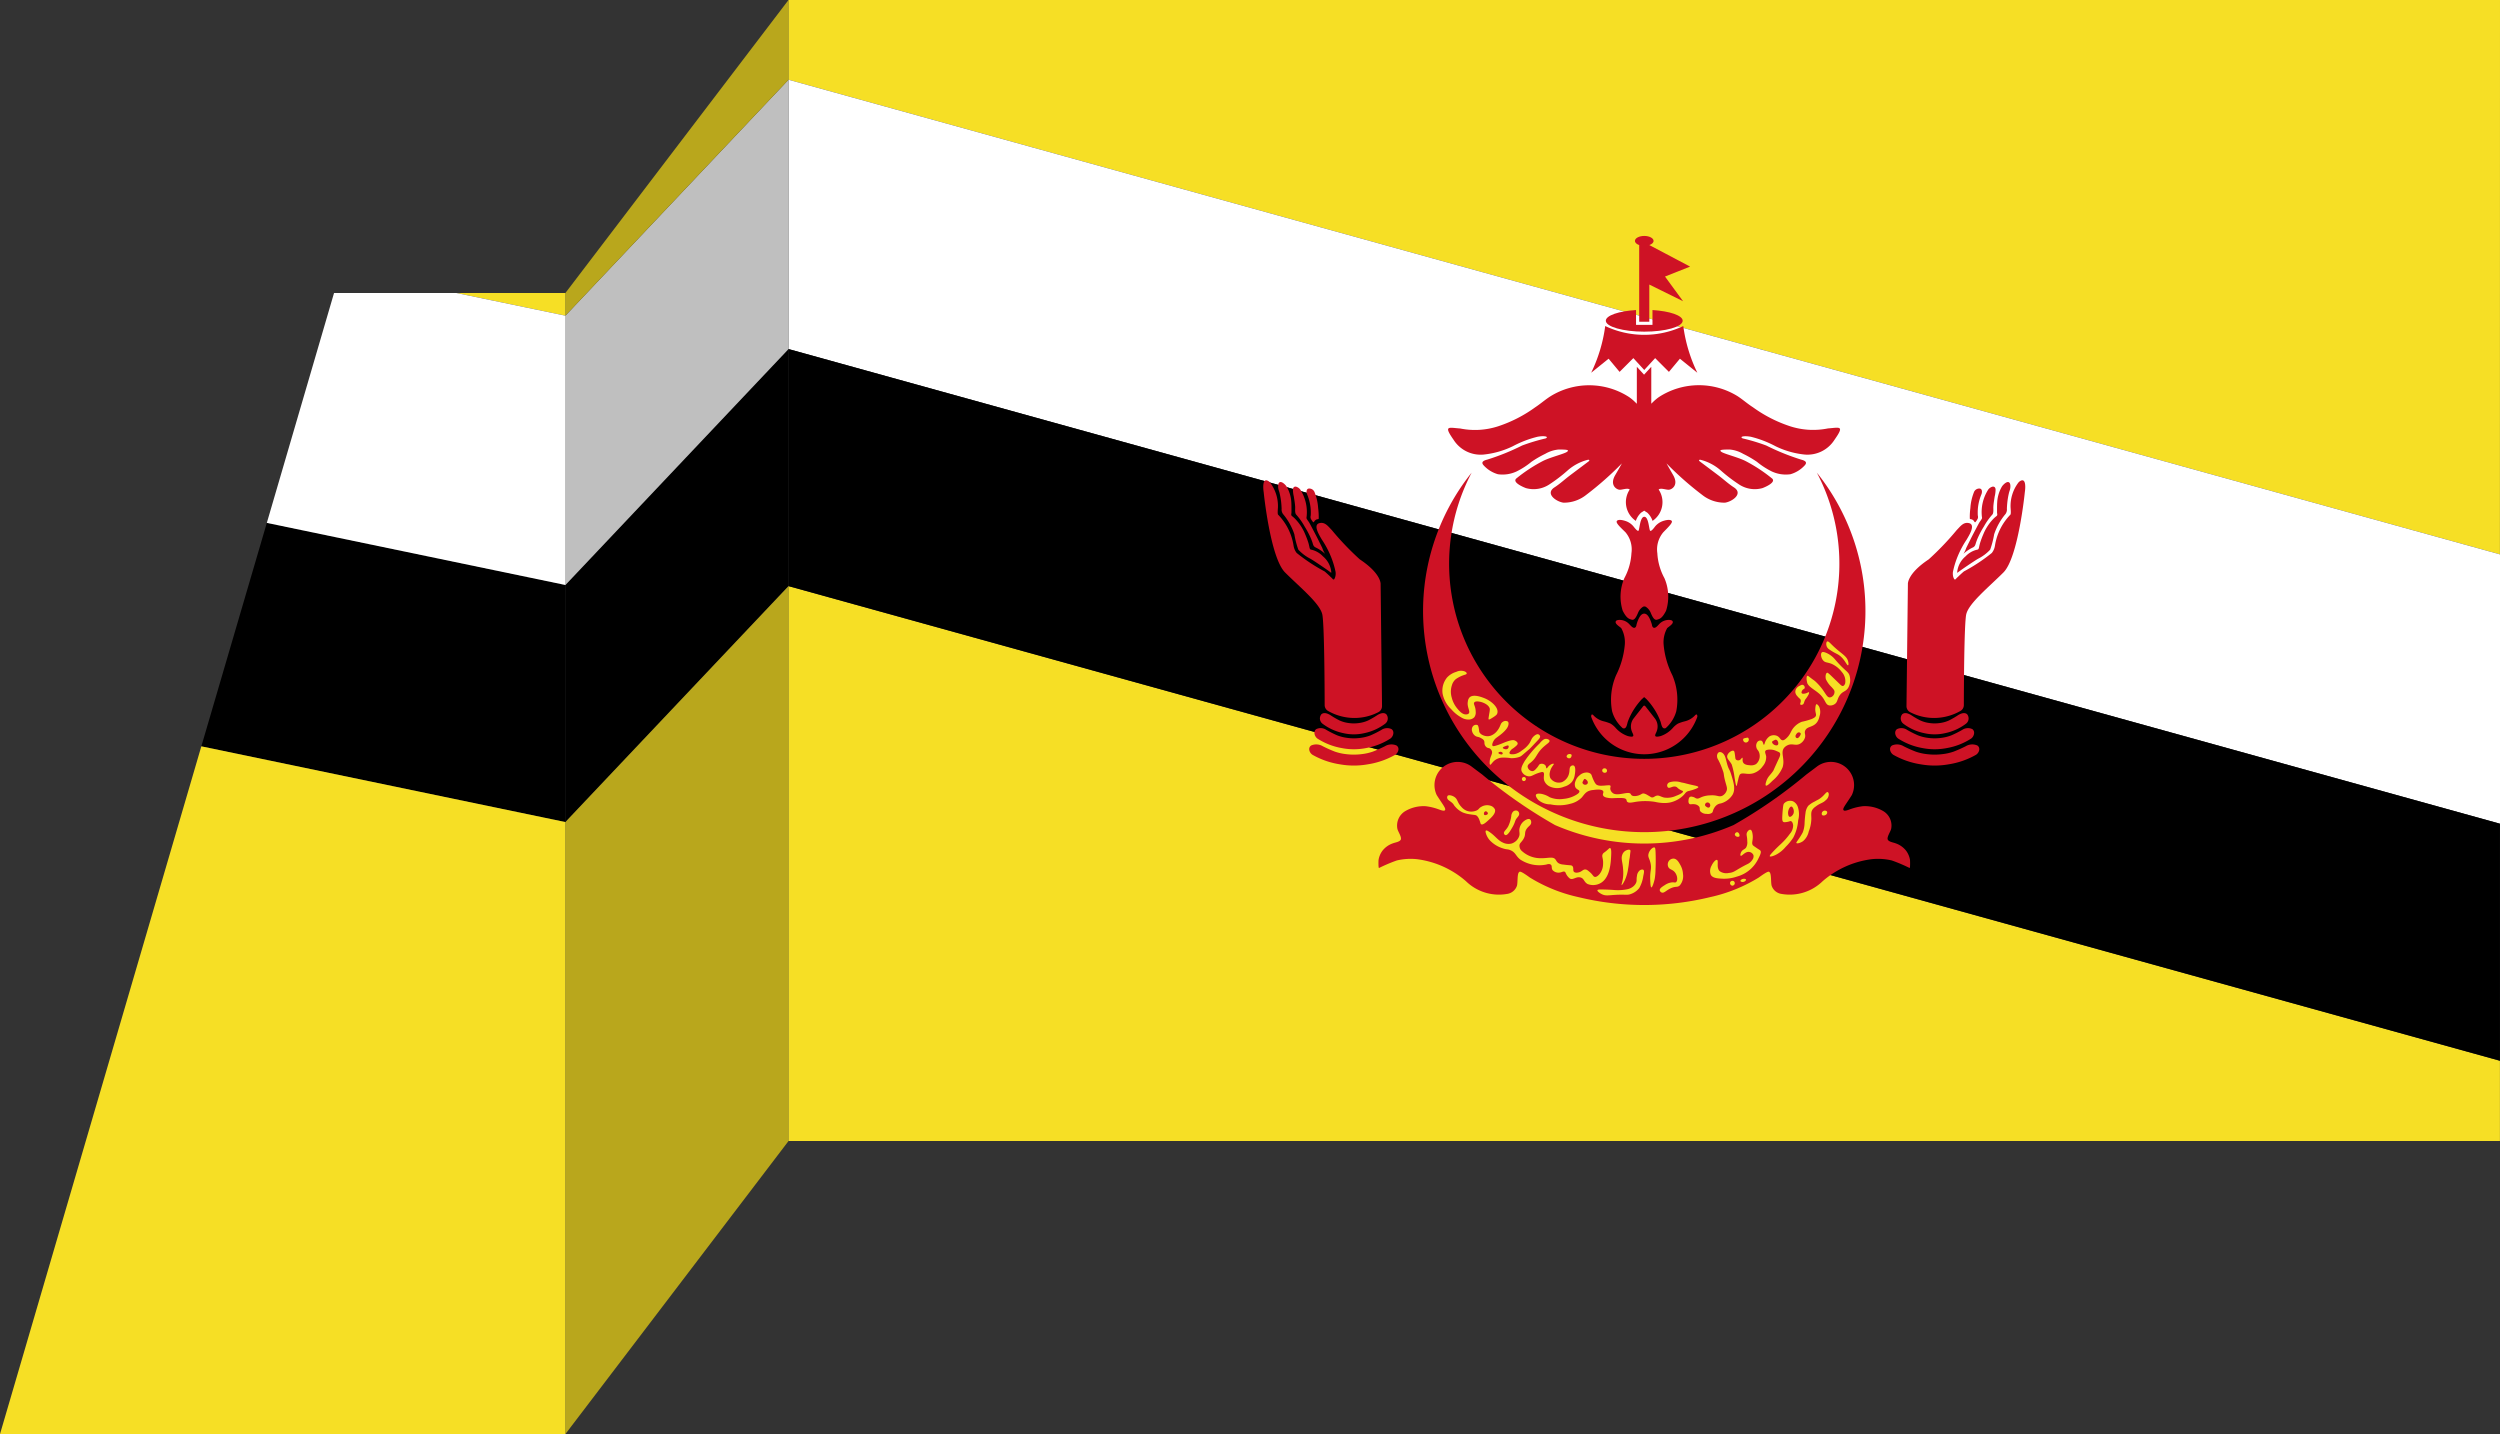 <svg xmlns="http://www.w3.org/2000/svg" width="150.898" height="86.56" viewBox="0 0 150.898 86.56">
  <rect x="0" y="0" width="150.898" height="86.56" fill="#333333" stroke="none"/>
  <defs>
    <style>
      .cls-1 {
        fill: #b9a71c;
      }

      .cls-2 {
        fill: #bfbfbf;
      }

      .cls-3 {
        fill: #f6df25;
      }

      .cls-4 {
        fill: #fff;
      }

      .cls-5 {
        fill: #ce1225;
      }
    </style>
  </defs>
  <g id="Group_174" data-name="Group 174" transform="translate(-41.495 -158.281)">
    <g id="Group_26" data-name="Group 26">
      <path id="Path_167" data-name="Path 167" d="M75.621,207.9l13.467-14.241v-14.31L75.621,193.592Z"/>
      <path id="Path_168" data-name="Path 168" class="cls-1" d="M75.621,244.841l13.467-17.686V193.661L75.621,207.9Z"/>
      <path id="Path_169" data-name="Path 169" class="cls-2" d="M75.621,193.592l13.467-14.241V163.095L75.621,177.336Z"/>
      <path id="Path_170" data-name="Path 170" class="cls-1" d="M75.621,175.967v1.369l13.467-14.241v-4.814Z"/>
    </g>
    <g id="Group_27" data-name="Group 27">
      <path id="Path_171" data-name="Path 171" d="M53.647,203.331,75.622,207.9v-14.31L57.6,189.842Z"/>
      <path id="Path_172" data-name="Path 172" class="cls-3" d="M41.495,244.841H75.622V207.9l-21.975-4.571Z"/>
      <path id="Path_173" data-name="Path 173" class="cls-3" d="M69.04,175.967l6.582,1.369v-1.369Z"/>
      <path id="Path_174" data-name="Path 174" class="cls-4" d="M61.657,175.967,57.6,189.842l18.026,3.749V177.336l-6.582-1.369Z"/>
    </g>
    <g id="Group_43" data-name="Group 43">
      <g id="Group_42" data-name="Group 42">
        <g id="Group_41" data-name="Group 41">
          <g id="Group_28" data-name="Group 28">
            <path id="Path_175" data-name="Path 175" class="cls-3" d="M192.393,158.281H89.089v4.813l103.3,28.649Z"/>
            <path id="Path_176" data-name="Path 176" class="cls-3" d="M89.089,227.151h103.3v-4.843l-103.3-28.649Z"/>
            <path id="Path_177" data-name="Path 177" class="cls-4" d="M192.393,191.744l-103.3-28.649v16.255L192.393,208Z"/>
            <path id="Path_178" data-name="Path 178" d="M89.089,179.349v14.309l103.3,28.649V208Z"/>
          </g>
          <g id="Group_40" data-name="Group 40">
            <g id="Group_32" data-name="Group 32">
              <g id="Group_29" data-name="Group 29">
                <path id="Path_179" data-name="Path 179" class="cls-5" d="M131.044,185.718a5.231,5.231,0,0,0,1.758-.5,6.423,6.423,0,0,1,1.494-.574c.443-.083.706,0,.491.1a11.437,11.437,0,0,0-1.423.43,13.925,13.925,0,0,1-2.1.849c-.49.12-.241.325-.131.435a1.858,1.858,0,0,0,.774.447,2,2,0,0,0,1.126-.167,4.64,4.64,0,0,0,.9-.583,6.41,6.41,0,0,1,.834-.483,1.959,1.959,0,0,1,.8-.258c.526,0,.633.024.538.119-.132.132-.969.323-1.459.562a9.369,9.369,0,0,0-1.638,1.076c-.235.235.447.519.591.572a1.723,1.723,0,0,0,1.42-.227,9.438,9.438,0,0,0,1.1-.842,2.929,2.929,0,0,1,1.219-.641c.032-.006.076,0,.086.026s-.017.053-.04.07l-1.118.84c-.318.239-.607.512-.942.728-.588.379.1.863.539.925a2.159,2.159,0,0,0,1.374-.47,19.5,19.5,0,0,0,2.152-1.9s-.036.083-.4.705.1.885.275.885.485-.126.6-.012a1.366,1.366,0,0,0,.368,1.891,1.211,1.211,0,0,1,.312-.491c.015-.013.193-.12.193-.129,0,.009.178.116.193.129a1.211,1.211,0,0,1,.312.491,1.366,1.366,0,0,0,.368-1.891c.113-.114.418.012.6.012s.633-.263.275-.885-.4-.705-.4-.705a19.5,19.5,0,0,0,2.152,1.9,2.159,2.159,0,0,0,1.374.47c.443-.062,1.126-.546.539-.925-.335-.216-.624-.489-.942-.728l-1.118-.84c-.023-.017-.049-.042-.04-.07s.054-.032.086-.026a2.929,2.929,0,0,1,1.219.641,9.438,9.438,0,0,0,1.1.842,1.722,1.722,0,0,0,1.42.227c.144-.053.826-.337.591-.572a9.369,9.369,0,0,0-1.638-1.076c-.49-.239-1.327-.43-1.459-.562-.1-.095.012-.119.538-.119a1.959,1.959,0,0,1,.8.258,6.409,6.409,0,0,1,.834.483,4.61,4.61,0,0,0,.9.583,2,2,0,0,0,1.125.167,1.855,1.855,0,0,0,.775-.447c.11-.11.359-.315-.132-.435a13.955,13.955,0,0,1-2.1-.849,11.487,11.487,0,0,0-1.423-.43c-.215-.1.048-.179.49-.1a6.414,6.414,0,0,1,1.495.574,5.224,5.224,0,0,0,1.758.5,1.934,1.934,0,0,0,1.8-.9c.622-.885.295-.726-.4-.678a4.506,4.506,0,0,1-2.3-.135,8.154,8.154,0,0,1-2.236-1.148c-.315-.2-.6-.455-.912-.659a4.437,4.437,0,0,0-4.75.046,2.874,2.874,0,0,0-.374.315c-.031.029-.061.06-.092.09V180.42l-.436.476-.436-.476v2.233c-.031-.03-.061-.061-.092-.09a2.818,2.818,0,0,0-.375-.315,4.435,4.435,0,0,0-4.749-.046c-.315.2-.6.455-.912.659a8.154,8.154,0,0,1-2.236,1.148,4.506,4.506,0,0,1-2.3.135c-.693-.048-1.02-.207-.4.678A1.934,1.934,0,0,0,131.044,185.718Z"/>
                <path id="Path_180" data-name="Path 180" class="cls-5" d="M142.391,189.714c-.114-.114-.452-.012-.579.038a1.055,1.055,0,0,0-.4.286c-.037.043-.246.347-.317.276s-.088-.841-.351-.841-.287.777-.351.841-.28-.233-.317-.276a1.051,1.051,0,0,0-.4-.286c-.126-.05-.464-.152-.578-.038s.2.389.51.695a1.608,1.608,0,0,1,.359,1.268,3.549,3.549,0,0,1-.427,1.5,2.818,2.818,0,0,0-.1,1.967c.245.478.388.49.538.538s.257-.1.388-.412a.776.776,0,0,1,.289-.357.173.173,0,0,1,.188,0,.776.776,0,0,1,.289.357c.131.316.239.46.388.412s.293-.06.538-.538a2.818,2.818,0,0,0-.1-1.967,3.535,3.535,0,0,1-.427-1.5,1.608,1.608,0,0,1,.359-1.268C142.188,190.1,142.493,189.816,142.391,189.714Z"/>
                <path id="Path_181" data-name="Path 181" class="cls-5" d="M138.8,201.21a2.113,2.113,0,0,0,.638,1.02c.239.1.259-.249.315-.4a3.851,3.851,0,0,1,.4-.786,4.186,4.186,0,0,1,.283-.382c.051-.06.1-.12.158-.178.018-.018.081-.069.117-.107a.036.036,0,0,1,.052,0c.036.038.1.089.117.107.054.058.107.118.158.178a4.38,4.38,0,0,1,.283.382,3.852,3.852,0,0,1,.4.786c.056.149.076.494.315.4a2.113,2.113,0,0,0,.638-1.02,3.746,3.746,0,0,0-.239-2.176,5.094,5.094,0,0,1-.526-1.857,1.743,1.743,0,0,1,.215-.981c.085-.085.363-.239.34-.384a.126.126,0,0,0-.085-.091.534.534,0,0,0-.187-.023.8.8,0,0,0-.554.259c-.089.089-.267.328-.391.164a.344.344,0,0,1-.045-.14c-.009-.037-.021-.074-.034-.111a1.88,1.88,0,0,0-.1-.251c-.064-.129-.169-.3-.33-.3s-.266.171-.33.3a1.759,1.759,0,0,0-.1.251c-.012.037-.024.074-.033.111a.36.36,0,0,1-.045.14c-.124.164-.3-.075-.391-.164a.8.8,0,0,0-.554-.259.543.543,0,0,0-.188.023.126.126,0,0,0-.084.091c-.023.145.255.3.34.384a1.743,1.743,0,0,1,.215.981,5.094,5.094,0,0,1-.526,1.857A3.746,3.746,0,0,0,138.8,201.21Z"/>
                <path id="Path_182" data-name="Path 182" class="cls-5" d="M138.284,201.817a1.242,1.242,0,0,1-.594-.343.208.208,0,0,0-.064-.058c-.089-.042-.089.074-.089.129a3.4,3.4,0,0,0,6.408,0c0-.055,0-.171-.089-.129a.207.207,0,0,0-.064.058,1.242,1.242,0,0,1-.594.343,2.667,2.667,0,0,0-.419.138,1.3,1.3,0,0,0-.313.264,1.724,1.724,0,0,1-.733.49c-.526.137-.281-.15-.245-.281a.793.793,0,0,0-.125-.807c-.213-.276-.453-.58-.562-.718a.076.076,0,0,0-.12,0c-.109.138-.349.442-.562.718a.793.793,0,0,0-.125.807c.036.131.281.418-.245.281a1.724,1.724,0,0,1-.733-.49,1.3,1.3,0,0,0-.313-.264A2.668,2.668,0,0,0,138.284,201.817Z"/>
                <path id="Path_183" data-name="Path 183" class="cls-5" d="M140.741,208.509a13.349,13.349,0,0,0,10.416-21.7,11.778,11.778,0,1,1-20.833,0,13.35,13.35,0,0,0,10.417,21.7Z"/>
                <path id="Path_184" data-name="Path 184" class="cls-5" d="M156.781,210.185a1.276,1.276,0,0,0-.234-.554,1.362,1.362,0,0,0-.643-.451c-.125-.049-.385-.082-.459-.21-.086-.15.162-.486.2-.665a1.014,1.014,0,0,0-.509-1.084,2.184,2.184,0,0,0-1.2-.278,3.382,3.382,0,0,0-.727.169c-.074.022-.358.152-.43.08-.1-.1.1-.3.49-.92a1.4,1.4,0,0,0-2.116-1.714c-.206.158-.415.312-.623.468a29.844,29.844,0,0,1-4.4,3.055,13.564,13.564,0,0,1-10.776,0,29.845,29.845,0,0,1-4.4-3.055c-.208-.156-.417-.31-.624-.468a1.4,1.4,0,0,0-2.115,1.714c.394.621.585.825.49.92-.072.072-.356-.058-.43-.08a3.382,3.382,0,0,0-.727-.169,2.189,2.189,0,0,0-1.2.278,1.015,1.015,0,0,0-.508,1.084c.037.179.285.515.2.665-.074.128-.334.161-.46.21a1.364,1.364,0,0,0-.642.451,1.264,1.264,0,0,0-.234.554c-.006.034-.02.507.03.487a9.414,9.414,0,0,1,1.072-.455,3.641,3.641,0,0,1,1.227-.075,5.572,5.572,0,0,1,2.95,1.331,2.851,2.851,0,0,0,2.484.764.739.739,0,0,0,.585-.478c.063-.169.012-.713.123-.824.048-.048.048-.132.658.311a9.458,9.458,0,0,0,2.929,1.183,16.821,16.821,0,0,0,7.963,0,9.454,9.454,0,0,0,2.93-1.183c.61-.443.61-.359.657-.311.112.111.061.655.124.824a.736.736,0,0,0,.585.478,2.851,2.851,0,0,0,2.484-.764,5.572,5.572,0,0,1,2.95-1.331,3.643,3.643,0,0,1,1.227.075,9.416,9.416,0,0,1,1.072.455C156.8,210.692,156.786,210.219,156.781,210.185Z"/>
                <path id="Path_185" data-name="Path 185" class="cls-5" d="M139.252,180.727l.831-.831.658.717.658-.717.831.831.663-.795,1.052.848a9.234,9.234,0,0,1-.848-2.819,5.5,5.5,0,0,1-4.712,0,9.234,9.234,0,0,1-.848,2.819l1.052-.848Z"/>
                <path id="Path_186" data-name="Path 186" class="cls-5" d="M140.741,178.3c1.281,0,2.319-.295,2.319-.66,0-.316-.78-.581-1.823-.645v.893h-.992v-.893c-1.043.064-1.824.329-1.824.645C138.421,178,139.46,178.3,140.741,178.3Z"/>
                <path id="Path_187" data-name="Path 187" class="cls-5" d="M140.436,173.074V177.7h.61v-2.243l2.039,1.007-1.092-1.491,1.515-.6-2.461-1.3c.154-.053.256-.146.256-.251,0-.165-.252-.3-.562-.3s-.562.134-.562.3C140.179,172.929,140.281,173.021,140.436,173.074Z"/>
              </g>
              <g id="Group_30" data-name="Group 30">
                <path id="Path_188" data-name="Path 188" class="cls-3" d="M129.884,199.018a1.858,1.858,0,0,0-.518.255.76.76,0,0,0-.239.383,1.23,1.23,0,0,0-.008.725,1.636,1.636,0,0,0,.327.654c.118.144.329.4.566.366a.2.2,0,0,0,.135-.055c.114-.131-.118-.389-.055-.718a.443.443,0,0,1,.1-.247c.233-.238.79,0,.917.048.418.175.746.5.773.757a.342.342,0,0,1-.024.184c-.016.035-.048.089-.263.223-.14.087-.211.131-.239.111s-.01-.1.032-.366a1.407,1.407,0,0,0,.032-.263c-.045-.258-.41-.384-.455-.4-.028-.01-.392-.127-.486.008-.069.1.086.225.088.558a.485.485,0,0,1-.08.327.454.454,0,0,1-.319.143.809.809,0,0,1-.486-.135,2.175,2.175,0,0,1-.59-.486,1.748,1.748,0,0,1-.526-.957,1.256,1.256,0,0,1,.271-.957,1.217,1.217,0,0,1,.558-.342.655.655,0,0,1,.518-.024c.014.007.119.063.112.119S129.939,199,129.884,199.018Z"/>
                <path id="Path_189" data-name="Path 189" class="cls-3" d="M134.452,202.715a.162.162,0,0,0-.114-.114c-.022-.006-.1-.023-.251.108-.17.151-.161.264-.293.46a1.612,1.612,0,0,1-.436.407,1.038,1.038,0,0,1-.431.221c-.021,0-.273.048-.317-.042-.027-.059.045-.15.078-.191.069-.087.117-.089.233-.186s.184-.152.18-.227-.112-.152-.186-.179c-.055-.021-.154-.043-.49.077-.188.068-.259.111-.49.192-.269.093-.321.086-.347.059-.07-.072.052-.291.06-.3.085-.149.178-.189.377-.341.419-.322.48-.51.5-.568s.052-.19-.018-.257a.274.274,0,0,0-.293.012c-.175.1-.123.262-.347.544a.874.874,0,0,1-.251.227.655.655,0,0,1-.281.1c-.226.018-.506-.1-.556-.275a2.354,2.354,0,0,0-.036-.251c-.029-.115-.053-.136-.065-.144a.244.244,0,0,0-.287.084.332.332,0,0,0-.042.287.487.487,0,0,0,.185.275c.122.087.179.038.359.143.09.053.146.086.179.156.043.091,0,.144.048.257a.334.334,0,0,0,.114.143c.078.053.128.028.2.078a.288.288,0,0,1,.107.143c.068.182-.113.317-.131.652,0,.06-.008.159.03.173.054.021.124-.161.317-.293a.852.852,0,0,1,.352-.131,2.731,2.731,0,0,1,.586.03,1.458,1.458,0,0,0,.5-.072c.13-.046.144-.079.628-.49.029-.024.2-.208.544-.574C134.4,202.865,134.468,202.792,134.452,202.715Zm-2.28,1.09c-.036.029-.09.011-.123,0-.013,0-.114-.038-.112-.08s.1-.081.171-.06c.035.01.09.039.092.084A.078.078,0,0,1,132.172,203.8Zm.331-.335a.2.2,0,0,1-.191.02c-.015,0-.107-.031-.108-.072s.079-.069.151-.1c.092-.034.157-.058.188-.028S132.557,203.422,132.5,203.47Z"/>
                <path id="Path_190" data-name="Path 190" class="cls-3" d="M134.723,202.892c.116-.043.282.016.3.1s-.106.155-.279.3c-.557.473-.432.684-.893,1.044-.056.043-.147.109-.151.207a.307.307,0,0,0,.288.283c.1,0,.181-.09.275-.2.119-.134.11-.193.192-.228a.29.29,0,0,1,.317.078c.059.078.033.17.071.179s.069-.084.168-.167.24-.135.269-.1-.174.194-.233.49a.562.562,0,0,0,.024.364.61.61,0,0,0,.711.245.755.755,0,0,0,.424-.537c.043-.187,0-.349.114-.431a.174.174,0,0,1,.161-.03c.157.072.075.517.066.562a.9.9,0,0,1-.173.425.917.917,0,0,1-.467.287,1.067,1.067,0,0,1-.9-.024.651.651,0,0,1-.3-.329c-.078-.227.041-.444-.06-.514-.04-.028-.091-.017-.155,0-.409.107-.51.245-.7.245a.515.515,0,0,1-.448-.3c-.071-.18.03-.363.179-.622a6.444,6.444,0,0,1,.9-1.064,1.084,1.084,0,0,1,.185-.191A.357.357,0,0,1,134.723,202.892Z"/>
                <path id="Path_191" data-name="Path 191" class="cls-3" d="M133.408,205.2a.125.125,0,0,0,.063.227.129.129,0,0,0,.124-.1.131.131,0,0,0-.028-.108A.125.125,0,0,0,133.408,205.2Z"/>
                <path id="Path_192" data-name="Path 192" class="cls-3" d="M136.275,204.036a.163.163,0,0,1-.221-.084.151.151,0,0,1,.1-.143c.071-.034.172-.018.2.035a.151.151,0,0,1-.018.114A.16.16,0,0,1,136.275,204.036Z"/>
                <path id="Path_193" data-name="Path 193" class="cls-3" d="M138.236,204.7a.14.14,0,0,0-.018.15.165.165,0,0,0,.239.042.135.135,0,0,0,.036-.1.148.148,0,0,0-.048-.1A.155.155,0,0,0,138.236,204.7Z"/>
                <path id="Path_194" data-name="Path 194" class="cls-3" d="M143.61,205.656c-.441-.1-.342-.094-.639-.149a1.16,1.16,0,0,0-.706-.006.221.221,0,0,0-.131.125.181.181,0,0,0,.036.185c.106.09.3-.122.5-.036.077.033.062.068.209.156s.2.08.2.119c.016.087-.259.208-.412.264a1.255,1.255,0,0,1-.723.107c-.223-.048-.311-.159-.479-.107-.109.033-.14.1-.245.1-.073,0-.093-.039-.263-.131a.813.813,0,0,0-.239-.108c-.135-.014-.156.079-.371.132-.055.013-.286.069-.388-.042a.287.287,0,0,1-.036-.06c-.136-.2-.814.177-1.094-.066a.377.377,0,0,1-.138-.233c-.01-.1.04-.152.006-.2-.021-.029-.061-.033-.263-.018a2.277,2.277,0,0,1-.329.018.5.5,0,0,1-.221-.048c-.038-.021-.1-.066-.2-.281-.124-.26-.1-.336-.2-.407a.409.409,0,0,0-.269-.059.632.632,0,0,0-.383.173.733.733,0,0,0-.245.353.476.476,0,0,0-.006.358c.076.148.238.153.245.251.006.073-.077.138-.161.192a1.808,1.808,0,0,1-.795.263,1.57,1.57,0,0,1-.837-.1,1.443,1.443,0,0,0-.532-.209c-.076-.008-.247-.027-.293.054s.068.245.143.323a1.1,1.1,0,0,0,.729.263,2.524,2.524,0,0,0,1.2-.036,1.418,1.418,0,0,0,.688-.377c.12-.135.2-.294.406-.388a.92.92,0,0,1,.287-.066c.18-.024.521-.068.6.071.048.087-.052.161,0,.264s.219.13.353.149a1.58,1.58,0,0,0,.311.006c.559-.022.675,0,.729.078.037.053.01.083.048.131.089.113.319.049.544.012a3.719,3.719,0,0,1,1.148.006,2.626,2.626,0,0,0,.46.066,1.76,1.76,0,0,0,.418-.024,1.673,1.673,0,0,0,.67-.3c.295-.217.251-.328.46-.394a2.979,2.979,0,0,0,.455-.138c.125-.054.15-.08.149-.1C144,205.735,143.852,205.708,143.61,205.656Zm-6.277-.108a.163.163,0,0,1-.173.1.168.168,0,0,1-.15-.12c0-.032.017-.071.06-.149s.052-.075.06-.078c.06-.02.134.067.144.078A.189.189,0,0,1,137.333,205.548Z"/>
                <path id="Path_195" data-name="Path 195" class="cls-3" d="M145.986,205.02c-.1-.327-.142-.273-.239-.613-.091-.317-.113-.567-.3-.686a.227.227,0,0,0-.184-.04c-.1.034-.125.169-.127.183a.406.406,0,0,0,.072.279,4.334,4.334,0,0,1,.271.638c.1.256.026.208.159.694.077.282.122.376.08.518a.555.555,0,0,1-.263.318c-.208.1-.3-.052-.71-.023a1.5,1.5,0,0,0-.534.1c-.129.056-.211.118-.319.088-.078-.022-.112-.077-.239-.1a.211.211,0,0,0-.143,0c-.1.052-.1.228-.1.255a.226.226,0,0,0,.048.168c.066.06.147,0,.311.024a.427.427,0,0,1,.279.135c.08.106.006.186.08.295a.492.492,0,0,0,.382.152.415.415,0,0,0,.319-.064c.073-.067.036-.123.128-.279a.586.586,0,0,1,.183-.207.515.515,0,0,1,.223-.08,1.222,1.222,0,0,0,.7-.51C146.266,205.931,146.138,205.514,145.986,205.02Zm-1.331,2c-.06.028-.127-.018-.16-.04s-.083-.056-.087-.111a.156.156,0,0,1,.143-.152.165.165,0,0,1,.167.128A.153.153,0,0,1,144.655,207.021Z"/>
                <path id="Path_196" data-name="Path 196" class="cls-3" d="M146.711,202.892a.176.176,0,0,0,.144.207.178.178,0,0,0,.183-.111.154.154,0,0,0-.032-.176c-.015-.009-.032-.011-.088,0C146.792,202.837,146.729,202.849,146.711,202.892Z"/>
                <path id="Path_197" data-name="Path 197" class="cls-3" d="M151.295,200.931c-.005-.008-.1-.161-.16-.143s-.072.291-.072.318c.006.22.076.286.032.391-.017.041-.055.1-.247.183a4.463,4.463,0,0,1-.6.168,1.212,1.212,0,0,0-.5.366c-.179.22-.165.372-.406.606-.144.139-.211.146-.247.144-.144-.01-.16-.19-.351-.271a.507.507,0,0,0-.439.032.778.778,0,0,0-.279.374c-.023.066-.036.135-.063.136-.046,0-.04-.2-.152-.247a.228.228,0,0,0-.223.055.377.377,0,0,0-.08.343c.028.139.1.161.152.279a.636.636,0,0,1-.168.733.575.575,0,0,1-.39.072c-.1-.007-.3-.021-.383-.151s-.01-.289-.056-.3-.077.121-.2.151a.2.2,0,0,1-.183-.039c-.042-.04-.04-.088-.056-.216-.024-.189-.036-.284-.08-.311-.076-.045-.218.038-.295.12a.373.373,0,0,0-.1.175c-.036.182.138.279.271.526a4.487,4.487,0,0,1,.175.813c.055.313.079.479.112.479s.035-.122.111-.407a1.107,1.107,0,0,1,.088-.271c.148-.175.433.033.829-.087a1.1,1.1,0,0,0,.558-.423.836.836,0,0,0,.207-.59c-.022-.143-.1-.259-.04-.343.03-.039.075-.049.144-.063a.92.92,0,0,1,.534.087c.151.058.173.087.183.1.061.1,0,.239-.064.367-.336.722-.3.668-.334.725-.191.278-.323.343-.415.622-.018.056-.076.229-.024.263.071.046.3-.195.407-.3a2.1,2.1,0,0,0,.605-.813c.15-.514-.156-.887.1-1.18a.588.588,0,0,1,.183-.135c.286-.141.471.039.734-.08a.66.66,0,0,0,.311-.335c.091-.224-.043-.305.032-.478.116-.27.487-.177.725-.518a.924.924,0,0,0,.135-.335A.792.792,0,0,0,151.295,200.931Zm-2.5,2.316c-.062.053-.163.009-.186,0-.084-.036-.169-.126-.149-.192.01-.033.046-.052.119-.089.052-.027.077-.04.108-.036.073.009.113.094.12.107C148.83,203.09,148.853,203.2,148.794,203.247Zm1.333-.532c-.027.039-.09.133-.168.119a.117.117,0,0,1-.083-.072.167.167,0,0,1,.03-.149c.017-.03.07-.123.161-.126a.135.135,0,0,1,.108.048C150.209,202.593,150.154,202.674,150.127,202.715Z"/>
                <path id="Path_198" data-name="Path 198" class="cls-3" d="M150.27,199.965c.053-.1.135-.086.156-.156a.172.172,0,0,0-.1-.185c-.061-.026-.12.006-.209.054a.442.442,0,0,0-.2.167.364.364,0,0,0-.054.245.469.469,0,0,0,.131.227c.116.142.162.133.186.21.039.127-.063.231-.012.281.03.029.092.018.131,0,.1-.047.068-.151.173-.323a1.548,1.548,0,0,0,.192-.293c.039-.1.025-.12.018-.126-.03-.025-.1.053-.245.078-.05.009-.154.027-.192-.024S150.267,199.971,150.27,199.965Z"/>
                <path id="Path_199" data-name="Path 199" class="cls-3" d="M150.587,199.528c.106.244.515.42.789.694.315.315.289.6.538.639a.47.47,0,0,0,.317-.077c.181-.119.144-.279.293-.509.187-.287.369-.228.526-.478a.96.96,0,0,0,.1-.663c-.064-.34-.246-.285-.885-1.041a1.418,1.418,0,0,0-.586-.424c-.12-.043-.179-.04-.215-.012-.094.073-.058.335.078.49.12.138.238.1.5.2a1.565,1.565,0,0,1,.628.5.825.825,0,0,1,.2.675c-.012.035-.047.142-.126.162s-.132-.044-.346-.251c-.954-.923-.246-.224-.383-.359-.157-.154-.2-.2-.239-.185-.078.023-.116.221-.072.388a1.52,1.52,0,0,0,.347.478c.121.139.164.18.173.263a.343.343,0,0,1-.149.311.247.247,0,0,1-.144.048c-.125-.005-.2-.142-.317-.317a3.3,3.3,0,0,0-.568-.669c-.078-.065-.081-.055-.257-.192-.134-.1-.169-.139-.2-.125-.067.028-.057.221-.03.341A.659.659,0,0,0,150.587,199.528Z"/>
                <path id="Path_200" data-name="Path 200" class="cls-3" d="M151.783,197c-.067.031-.078.209-.012.335a.414.414,0,0,0,.155.156,3.437,3.437,0,0,0,.449.263c.444.22.586.72.669.681.045-.021.016-.17.012-.191-.075-.388-.4-.465-.986-1.04C151.944,197.079,151.846,196.971,151.783,197Z"/>
              </g>
              <g id="Group_31" data-name="Group 31">
                <path id="Path_201" data-name="Path 201" class="cls-3" d="M131.726,207.132a.434.434,0,0,0-.279-.223.683.683,0,0,0-.542.072c-.158.086-.128.141-.271.215a.8.8,0,0,1-.606.024.854.854,0,0,1-.335-.247c-.26-.277-.2-.458-.43-.6-.13-.08-.322-.129-.391-.056a.169.169,0,0,0-.024.136c.025.122.147.153.295.287.113.1.077.116.207.255a1.364,1.364,0,0,0,.439.327,1.725,1.725,0,0,0,.438.111c.257.044.335.024.423.1a.708.708,0,0,1,.151.271c.061.153.05.206.1.231.1.055.294-.12.39-.207C131.512,207.631,131.808,207.364,131.726,207.132Zm-.51.335c-.035.013-.1.027-.136-.008a.149.149,0,0,1,.072-.207.14.14,0,0,1,.151.136C131.295,207.437,131.23,207.462,131.216,207.467Z"/>
                <path id="Path_202" data-name="Path 202" class="cls-3" d="M132.826,207.268a.433.433,0,0,0-.112.279,2.141,2.141,0,0,1-.183.606c-.128.238-.3.325-.255.446a.132.132,0,0,0,.087.088c.135.029.3-.27.423-.478.2-.355.125-.375.279-.566.061-.076.137-.153.127-.255a.214.214,0,0,0-.127-.176A.253.253,0,0,0,132.826,207.268Z"/>
                <path id="Path_203" data-name="Path 203" class="cls-3" d="M131.359,208.472c.38.246.527.519.837.661a.764.764,0,0,0,.534.064.709.709,0,0,0,.454-.422c.083-.227-.042-.314.056-.59a.737.737,0,0,1,.231-.335c.026-.02.252-.2.375-.112.078.053.072.181.072.192-.009.159-.148.2-.271.374-.168.24-.029.335-.2.622-.116.2-.23.234-.239.391a.455.455,0,0,0,.1.287,1.673,1.673,0,0,0,1.172.478c.445.012.74-.118.892.064.058.068.08.162.2.239a.634.634,0,0,0,.279.079c.417.062.493.021.558.1.093.109,0,.264.1.351a.284.284,0,0,0,.216.032c.248-.028.3-.2.47-.184.086.007.148.061.271.168.182.157.193.264.295.279s.224-.1.279-.168a.982.982,0,0,0,.215-.6c.025-.371-.113-.467-.008-.63.05-.078.075-.046.335-.287.038-.035.067-.064.1-.056.08.022.068.3.064.4-.02.47-.062,1.449-.7,1.745a.9.9,0,0,1-.726.024c-.223-.122-.2-.322-.414-.39-.27-.087-.473.182-.662.055a.81.81,0,0,1-.223-.279c-.035-.068-.036-.1-.072-.119-.09-.061-.189.046-.374.048a.484.484,0,0,1-.359-.144c-.1-.125-.02-.259-.112-.335s-.225-.023-.279-.008a2.1,2.1,0,0,1-1.562-.3c-.291-.22-.273-.436-.614-.574-.168-.068-.183-.021-.43-.1a1.845,1.845,0,0,1-.749-.438,1.113,1.113,0,0,1-.279-.447c-.017-.053-.049-.16-.008-.191S131.311,208.44,131.359,208.472Z"/>
                <path id="Path_204" data-name="Path 204" class="cls-3" d="M138.11,211.969c.388,0,.7.023.784.03a2.811,2.811,0,0,0,.813-.042.8.8,0,0,0,.34-.149.613.613,0,0,0,.2-.24c.064-.144.007-.192.054-.412a.487.487,0,0,1,.179-.347c.056-.034.155-.066.209-.024s.046.143-.006.365a1.985,1.985,0,0,1-.245.735,1.116,1.116,0,0,1-.478.347c-.257.1-.32.028-.921.06-.455.024-.618.078-.855-.036-.126-.061-.289-.178-.269-.239C137.928,211.972,138.033,211.97,138.11,211.969Z"/>
                <path id="Path_205" data-name="Path 205" class="cls-3" d="M139.42,209.859c-.1.256.014.426.042.867a2.4,2.4,0,0,1-.042.753c-.025.1-.062.219-.042.227s.131-.163.2-.317a2.558,2.558,0,0,0,.191-.687c.06-.328.038-.366.09-.634.019-.1.023-.2.036-.293.016-.122.023-.154,0-.179-.056-.062-.234-.016-.347.077A.459.459,0,0,0,139.42,209.859Z"/>
                <path id="Path_206" data-name="Path 206" class="cls-3" d="M141,209.811c-.059.221.075.293.132.633s-.057.407-.03.981c.008.175.019.412.071.418s.153-.294.2-.514a3.411,3.411,0,0,0,.047-.562c.007-.135.023-.5.006-.992-.008-.246-.018-.322-.065-.341C141.264,209.4,141.058,209.587,141,209.811Z"/>
                <path id="Path_207" data-name="Path 207" class="cls-3" d="M142.184,210.592c.074.19.261.15.414.351s.173.491.064.582c-.064.052-.122-.008-.311.024a.962.962,0,0,0-.375.159c-.152.094-.316.2-.3.311a.182.182,0,0,0,.119.135c.147.053.26-.129.558-.263s.378-.033.526-.159a.867.867,0,0,0,.2-.7,1.247,1.247,0,0,0-.151-.526c-.091-.168-.209-.385-.407-.4a.346.346,0,0,0-.294.143A.365.365,0,0,0,142.184,210.592Z"/>
                <path id="Path_208" data-name="Path 208" class="cls-3" d="M145.133,210.185c-.087-.032-.255.178-.335.359a.632.632,0,0,0-.04.542c.116.2.4.215.686.231a2.361,2.361,0,0,0,.893-.127,2.016,2.016,0,0,0,1.307-1.116c.161-.307.141-.389.119-.431-.032-.062-.08-.061-.326-.239a1.151,1.151,0,0,1-.136-.1c-.109-.147.022-.3-.016-.622-.008-.069-.035-.3-.135-.319-.069-.015-.157.069-.2.152-.076.146.012.242.008.542a.61.61,0,0,1-.071.382c-.09.123-.2.111-.287.255-.051.088-.079.211-.04.239.069.05.257-.26.51-.231a.319.319,0,0,1,.263.2.338.338,0,0,1-.064.271.706.706,0,0,1-.3.264c-.753.375-.775.507-1.124.534a.685.685,0,0,1-.558-.112C145.076,210.638,145.248,210.228,145.133,210.185Z"/>
                <path id="Path_209" data-name="Path 209" class="cls-3" d="M146.345,208.512a.15.15,0,0,0-.136.159.193.193,0,0,0,.263.1c.036-.036.019-.111,0-.152C146.467,208.6,146.423,208.512,146.345,208.512Z"/>
                <path id="Path_210" data-name="Path 210" class="cls-3" d="M146.719,211.325c-.089.013-.184.079-.175.128s.093.069.159.064c.1-.009.2-.1.184-.144S146.784,211.316,146.719,211.325Z"/>
                <path id="Path_211" data-name="Path 211" class="cls-3" d="M145.93,211.525a.16.16,0,0,0,.12.215.152.152,0,0,0,.151-.12.146.146,0,0,0-.056-.151A.154.154,0,0,0,145.93,211.525Z"/>
                <path id="Path_212" data-name="Path 212" class="cls-3" d="M150.013,206.995a.576.576,0,0,0-.305-.353.5.5,0,0,0-.526.132c-.037.042-.061.087-.1.616-.022.33-.021.45.053.5.046.028.106.02.21.006.155-.021.194-.071.257-.048.1.037.122.213.125.245a.765.765,0,0,1-.2.52,3.976,3.976,0,0,1-.52.592c-.116.11-.286.261-.514.508-.14.151-.193.221-.174.251.032.05.247-.026.389-.1a1.884,1.884,0,0,0,.574-.473,3.249,3.249,0,0,0,.448-.544,2.64,2.64,0,0,0,.3-1.046A1.409,1.409,0,0,0,150.013,206.995Zm-.269.4c-.044.108-.162.213-.239.185s-.084-.208-.084-.233c0-.18.106-.39.2-.383S149.818,207.216,149.744,207.4Z"/>
                <path id="Path_213" data-name="Path 213" class="cls-3" d="M151.024,206.662a1.644,1.644,0,0,0-.383.255.862.862,0,0,0-.167.439,6.092,6.092,0,0,0-.056.622,1.681,1.681,0,0,1-.112.55,4.276,4.276,0,0,1-.279.446c-.079.113-.121.164-.1.191.032.05.248,0,.406-.119a1.045,1.045,0,0,0,.335-.574,2.254,2.254,0,0,0,.159-.765c0-.234-.04-.4.072-.566a.708.708,0,0,1,.175-.168c.294-.231.43-.2.63-.4a.458.458,0,0,0,.175-.351c0-.027-.014-.109-.063-.128-.1-.037-.2.215-.526.423C151.2,206.571,151.22,206.55,151.024,206.662Z"/>
                <path id="Path_214" data-name="Path 214" class="cls-3" d="M151.534,207.244a.177.177,0,0,0-.064.223c.051.066.212.043.279-.048a.149.149,0,0,0,.024-.151A.178.178,0,0,0,151.534,207.244Z"/>
              </g>
            </g>
            <g id="Group_39" data-name="Group 39">
              <g id="Group_35" data-name="Group 35">
                <g id="Group_33" data-name="Group 33">
                  <path id="Path_215" data-name="Path 215" class="cls-5" d="M117.769,187.978s.394,3.958,1.291,4.855,2.1,1.865,2.248,2.534c.125.585.141,4.493.143,5.47a.407.407,0,0,0,.2.353,3.218,3.218,0,0,0,1.575.427,3.148,3.148,0,0,0,1.469-.352.408.408,0,0,0,.218-.366l-.085-7.357s.064-.622-1.259-1.5a17.15,17.15,0,0,1-1.69-1.769c-.208-.208-.4-.5-.741-.416-.426.1.025.782.138.986a5.62,5.62,0,0,1,.555,1.04,5.181,5.181,0,0,1,.278.917.769.769,0,0,1-.01.262.563.563,0,0,1-.067.173.056.056,0,0,1-.091,0,1.341,1.341,0,0,0-.136-.136c-.11-.108-.224-.212-.34-.313l-.023-.017a10.718,10.718,0,0,1-1.68-1.111.939.939,0,0,1-.188-.437,3.433,3.433,0,0,0-.93-1.871c-.054-.045-.014-.379-.013-.452a2.355,2.355,0,0,0-.453-1.461.434.434,0,0,0-.119-.115C117.665,187.075,117.741,187.816,117.769,187.978Z"/>
                  <path id="Path_216" data-name="Path 216" class="cls-5" d="M118.659,187.8c.014.072.046.144.064.215a4.459,4.459,0,0,1,.106.618q.018.179.024.357a.464.464,0,0,0,.085.319,3.736,3.736,0,0,1,.684,1.223,5.36,5.36,0,0,0,.239.926,2.593,2.593,0,0,0,.723.545c.186.1,1.172.771,1.244.843.035.035.019-.074.018-.085a1.42,1.42,0,0,0-.5-.9,1.376,1.376,0,0,0-.693-.4.18.18,0,0,1-.057-.017c-.054-.029-.067-.161-.081-.216s-.028-.125-.048-.186a5.209,5.209,0,0,0-.186-.5,2.94,2.94,0,0,0-.645-.977q-.063-.06-.132-.114a.229.229,0,0,1-.057-.055c-.031-.048,0-.128,0-.183s0-.137,0-.205c0-.137,0-.274-.009-.411a2.1,2.1,0,0,0-.274-.93c-.08-.142-.426-.479-.511-.153A.7.7,0,0,0,118.659,187.8Z"/>
                  <path id="Path_217" data-name="Path 217" class="cls-5" d="M119.535,187.82a1.761,1.761,0,0,0,.054.428c.031.207.069.412.081.62.008.128-.032.382.068.481a3.854,3.854,0,0,1,.5.707,5.4,5.4,0,0,1,.348.644,3.513,3.513,0,0,1,.13.332c.041.126.049.22.179.288a2.317,2.317,0,0,1,.581.389,1.463,1.463,0,0,1-.169-.354c-.08-.163-.162-.325-.242-.488-.121-.244-.249-.485-.376-.726-.057-.109-.114-.218-.176-.325-.033-.059-.161-.21-.161-.275a2.511,2.511,0,0,0-.382-1.722.5.5,0,0,0-.25-.164C119.593,187.64,119.546,187.716,119.535,187.82Z"/>
                  <path id="Path_218" data-name="Path 218" class="cls-5" d="M120.362,188.016a.418.418,0,0,0,.027.1,2.868,2.868,0,0,1,.2.728,2.589,2.589,0,0,1,.025.384c0,.062,0,.124-.008.186a.282.282,0,0,0,.009.175,1.124,1.124,0,0,0,.126.193c.055.066.077-.034.119-.074a.379.379,0,0,1,.1-.072c.026-.012.112-.016.125-.036a.055.055,0,0,0,.007-.028,4.251,4.251,0,0,0-.035-.628,3.065,3.065,0,0,0-.209-.936.344.344,0,0,0-.358-.238C120.37,187.787,120.347,187.91,120.362,188.016Z"/>
                </g>
                <g id="Group_34" data-name="Group 34">
                  <path id="Path_219" data-name="Path 219" class="cls-5" d="M122.855,201.916a1.88,1.88,0,0,1-.507-.149,5.257,5.257,0,0,1-.568-.331c-.154-.087-.368-.178-.525-.045a.4.4,0,0,0,.062.569,3.152,3.152,0,0,0,1.258.572,2.8,2.8,0,0,0,1.274,0,3.152,3.152,0,0,0,1.258-.572.4.4,0,0,0,.062-.569c-.157-.133-.371-.042-.525.045a5.256,5.256,0,0,1-.568.331,1.88,1.88,0,0,1-.507.149A2.176,2.176,0,0,1,122.855,201.916Z"/>
                  <path id="Path_220" data-name="Path 220" class="cls-5" d="M122.8,202.817a2.574,2.574,0,0,1-.589-.149,6.317,6.317,0,0,1-.659-.331.611.611,0,0,0-.611-.046c-.194.142-.1.445.072.569a3.981,3.981,0,0,0,1.462.573,3.8,3.8,0,0,0,1.48,0,3.981,3.981,0,0,0,1.462-.573c.176-.124.266-.427.072-.569a.611.611,0,0,0-.611.046,6.419,6.419,0,0,1-.659.331,2.574,2.574,0,0,1-.589.149A2.935,2.935,0,0,1,122.8,202.817Z"/>
                  <path id="Path_221" data-name="Path 221" class="cls-5" d="M122.743,203.8a3.13,3.13,0,0,1-.666-.148,7.542,7.542,0,0,1-.745-.332.767.767,0,0,0-.69-.045c-.22.142-.119.445.081.569a4.855,4.855,0,0,0,1.652.572,4.8,4.8,0,0,0,1.674,0,4.855,4.855,0,0,0,1.652-.572c.2-.124.3-.427.081-.569a.766.766,0,0,0-.69.045,7.543,7.543,0,0,1-.745.332,3.143,3.143,0,0,1-.666.148A3.744,3.744,0,0,1,122.743,203.8Z"/>
                </g>
              </g>
              <g id="Group_38" data-name="Group 38">
                <g id="Group_36" data-name="Group 36">
                  <path id="Path_222" data-name="Path 222" class="cls-5" d="M163.713,187.978s-.394,3.958-1.291,4.855-2.1,1.865-2.248,2.534c-.125.585-.141,4.493-.143,5.47a.407.407,0,0,1-.2.353,3.218,3.218,0,0,1-1.575.427,3.148,3.148,0,0,1-1.469-.352.408.408,0,0,1-.218-.366l.085-7.357s-.064-.622,1.259-1.5a17.152,17.152,0,0,0,1.69-1.769c.208-.208.4-.5.741-.416.426.1-.025.782-.139.986a5.676,5.676,0,0,0-.554,1.04,5.27,5.27,0,0,0-.279.917.823.823,0,0,0,.01.262.566.566,0,0,0,.068.173.056.056,0,0,0,.091,0,1.341,1.341,0,0,1,.136-.136c.11-.108.224-.212.34-.313l.022-.017a10.626,10.626,0,0,0,1.68-1.111.93.93,0,0,0,.189-.437,3.431,3.431,0,0,1,.929-1.871c.055-.045.015-.379.014-.452a2.347,2.347,0,0,1,.452-1.461.453.453,0,0,1,.12-.115C163.817,187.075,163.741,187.816,163.713,187.978Z"/>
                  <path id="Path_223" data-name="Path 223" class="cls-5" d="M162.822,187.8c-.013.072-.045.144-.063.215a4.458,4.458,0,0,0-.106.618q-.018.179-.024.357a.464.464,0,0,1-.085.319,3.736,3.736,0,0,0-.684,1.223,5.563,5.563,0,0,1-.239.926,2.583,2.583,0,0,1-.724.545c-.185.1-1.171.771-1.243.843-.036.035-.019-.074-.018-.085a1.42,1.42,0,0,1,.5-.9,1.376,1.376,0,0,1,.693-.4.188.188,0,0,0,.057-.017c.054-.029.067-.161.081-.216s.028-.125.048-.186a5.211,5.211,0,0,1,.186-.5,2.94,2.94,0,0,1,.645-.977q.063-.06.132-.114a.229.229,0,0,0,.057-.055c.03-.048,0-.128,0-.183s0-.137,0-.205c0-.137,0-.274.01-.411a2.1,2.1,0,0,1,.274-.93c.08-.142.426-.479.511-.153A.682.682,0,0,1,162.822,187.8Z"/>
                  <path id="Path_224" data-name="Path 224" class="cls-5" d="M161.947,187.82a1.813,1.813,0,0,1-.054.428c-.031.207-.07.412-.081.62-.008.128.032.382-.068.481a3.855,3.855,0,0,0-.5.707,5.4,5.4,0,0,0-.348.644,3.265,3.265,0,0,0-.13.332c-.041.126-.05.22-.179.288a2.3,2.3,0,0,0-.581.389,1.463,1.463,0,0,0,.169-.354c.08-.163.161-.325.242-.488.121-.244.248-.485.376-.726.057-.109.114-.218.175-.325.034-.059.162-.21.162-.275a2.511,2.511,0,0,1,.382-1.722.5.5,0,0,1,.25-.164C161.889,187.64,161.936,187.716,161.947,187.82Z"/>
                  <path id="Path_225" data-name="Path 225" class="cls-5" d="M161.119,188.016a.374.374,0,0,1-.026.1,2.87,2.87,0,0,0-.2.728,2.73,2.73,0,0,0-.024.384c0,.062,0,.124.008.186a.282.282,0,0,1-.009.175,1.124,1.124,0,0,1-.126.193c-.055.066-.077-.034-.119-.074a.4.4,0,0,0-.1-.072c-.026-.012-.113-.016-.125-.036a.056.056,0,0,1-.007-.028,3.994,3.994,0,0,1,.035-.628,3.093,3.093,0,0,1,.208-.936.345.345,0,0,1,.359-.238C161.112,187.787,161.135,187.91,161.119,188.016Z"/>
                </g>
                <g id="Group_37" data-name="Group 37">
                  <path id="Path_226" data-name="Path 226" class="cls-5" d="M158.627,201.916a1.88,1.88,0,0,0,.507-.149,5.257,5.257,0,0,0,.568-.331c.154-.087.368-.178.525-.045a.4.4,0,0,1-.062.569,3.152,3.152,0,0,1-1.258.572,2.8,2.8,0,0,1-1.274,0,3.152,3.152,0,0,1-1.258-.572.4.4,0,0,1-.062-.569c.157-.133.371-.042.525.045a5.257,5.257,0,0,0,.568.331,1.88,1.88,0,0,0,.507.149A2.176,2.176,0,0,0,158.627,201.916Z"/>
                  <path id="Path_227" data-name="Path 227" class="cls-5" d="M158.685,202.817a2.574,2.574,0,0,0,.589-.149,6.419,6.419,0,0,0,.659-.331.611.611,0,0,1,.611-.046c.194.142.1.445-.072.569a3.981,3.981,0,0,1-1.462.573,3.8,3.8,0,0,1-1.48,0,3.981,3.981,0,0,1-1.462-.573c-.176-.124-.266-.427-.072-.569a.611.611,0,0,1,.611.046,6.317,6.317,0,0,0,.659.331,2.562,2.562,0,0,0,.589.149A2.934,2.934,0,0,0,158.685,202.817Z"/>
                  <path id="Path_228" data-name="Path 228" class="cls-5" d="M158.739,203.8a3.124,3.124,0,0,0,.665-.148,7.46,7.46,0,0,0,.746-.332.766.766,0,0,1,.69-.045c.22.142.119.445-.081.569a4.855,4.855,0,0,1-1.652.572,4.8,4.8,0,0,1-1.674,0,4.855,4.855,0,0,1-1.652-.572c-.2-.124-.3-.427-.081-.569a.767.767,0,0,1,.69.045,7.543,7.543,0,0,0,.745.332,3.13,3.13,0,0,0,.666.148A3.744,3.744,0,0,0,158.739,203.8Z"/>
                </g>
              </g>
            </g>
          </g>
        </g>
      </g>
    </g>
  </g>
</svg>
